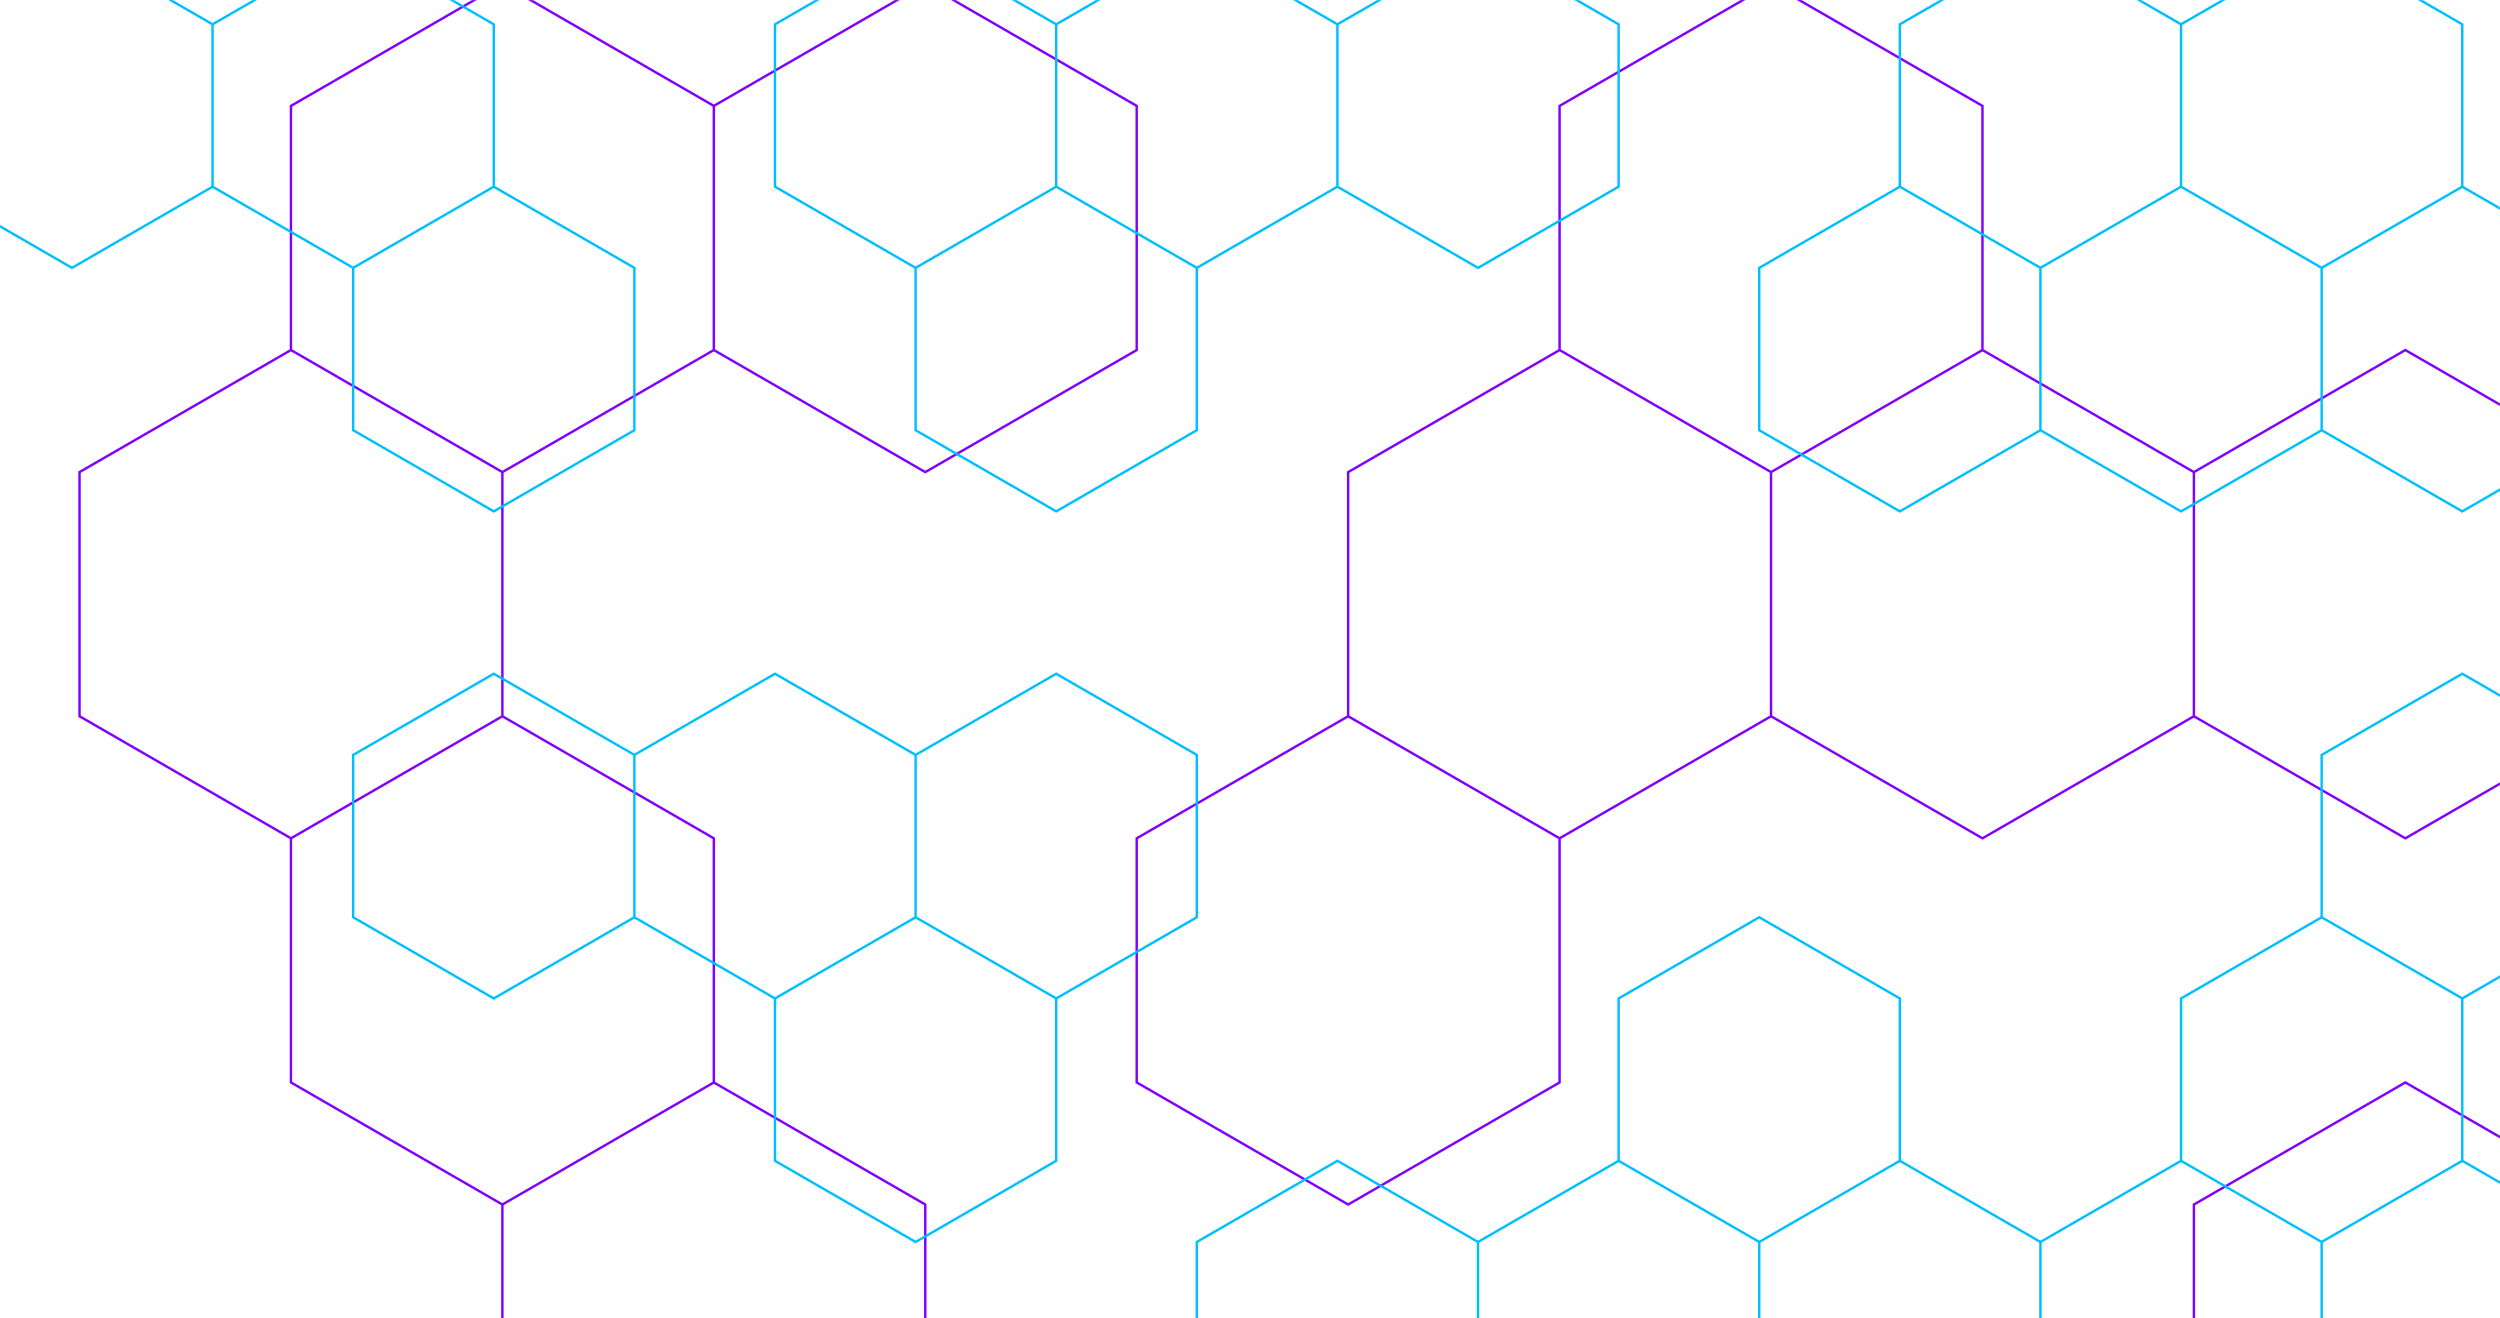 <svg xmlns="http://www.w3.org/2000/svg" version="1.1" xmlns:xlink="http://www.w3.org/1999/xlink" xmlns:svgjs="http://svgjs.dev/svgjs" width="2048" height="1080" preserveAspectRatio="none" viewBox="0 0 2048 1080"><g mask="url('#SvgjsMask1411')" fill="none"><path d="M238.35 286.75L411.56 386.75L411.56 586.75L238.35 686.75L65.14 586.75L65.14 386.75zM411.56 -13.25L584.77 86.75L584.77 286.75L411.56 386.75L238.35 286.75L238.35 86.75zM411.56 586.75L584.77 686.75L584.77 886.75L411.56 986.75L238.35 886.75L238.35 686.75zM584.77 886.75L757.98 986.75L757.98 1186.75L584.77 1286.75L411.56 1186.75L411.56 986.75zM757.98 -13.25L931.19 86.75L931.19 286.75L757.98 386.75L584.77 286.75L584.77 86.75zM1277.61 286.75L1450.82 386.75L1450.82 586.75L1277.61 686.75L1104.4 586.75L1104.4 386.75zM1104.4 586.75L1277.61 686.75L1277.61 886.75L1104.4 986.75L931.19 886.75L931.19 686.75zM1104.4 1186.75L1277.61 1286.75L1277.61 1486.75L1104.4 1586.75L931.19 1486.75L931.19 1286.75zM1450.82 -13.25L1624.03 86.75L1624.03 286.75L1450.82 386.75L1277.61 286.75L1277.61 86.75zM1624.03 286.75L1797.24 386.75L1797.24 586.75L1624.03 686.75L1450.82 586.75L1450.82 386.75zM1450.82 1186.75L1624.03 1286.75L1624.03 1486.75L1450.82 1586.75L1277.61 1486.75L1277.61 1286.75zM1970.45 286.75L2143.66 386.75L2143.66 586.75L1970.45 686.75L1797.24 586.75L1797.24 386.75zM1970.45 886.75L2143.66 986.75L2143.66 1186.75L1970.45 1286.75L1797.24 1186.75L1797.24 986.75zM1797.24 1186.75L1970.45 1286.75L1970.45 1486.75L1797.24 1586.75L1624.03 1486.75L1624.03 1286.75z" stroke="rgba(128, 0, 255, 1)" stroke-width="2"></path><path d="M58.94 -46.57L174.12 19.93L174.12 152.93L58.94 219.43L-56.24 152.93L-56.24 19.93zM289.31 -46.57L404.49 19.93L404.49 152.93L289.31 219.43L174.12 152.93L174.12 19.93zM404.49 152.93L519.68 219.43L519.68 352.43L404.49 418.93L289.31 352.43L289.31 219.43zM404.49 551.93L519.68 618.43L519.68 751.43L404.49 817.93L289.31 751.43L289.31 618.43zM634.86 551.93L750.05 618.43L750.05 751.43L634.86 817.93L519.68 751.43L519.68 618.43zM750.05 -46.57L865.23 19.93L865.23 152.93L750.05 219.43L634.86 152.93L634.86 19.93zM865.23 152.93L980.42 219.43L980.42 352.43L865.23 418.93L750.05 352.43L750.05 219.43zM865.23 551.93L980.42 618.43L980.42 751.43L865.23 817.93L750.05 751.43L750.05 618.43zM750.05 751.43L865.23 817.93L865.23 950.93L750.05 1017.43L634.86 950.93L634.86 817.93zM980.42 -46.57L1095.6 19.93L1095.6 152.93L980.42 219.43L865.23 152.93L865.23 19.93zM1095.6 950.93L1210.79 1017.43L1210.79 1150.43L1095.6 1216.93L980.42 1150.43L980.42 1017.43zM1210.79 -46.57L1325.97 19.93L1325.97 152.93L1210.79 219.43L1095.6 152.93L1095.6 19.93zM1325.97 950.93L1441.16 1017.43L1441.16 1150.43L1325.97 1216.93L1210.79 1150.43L1210.79 1017.43zM1556.34 152.93L1671.53 219.43L1671.53 352.43L1556.34 418.93L1441.16 352.43L1441.16 219.43zM1441.16 751.43L1556.34 817.93L1556.34 950.93L1441.16 1017.43L1325.97 950.93L1325.97 817.93zM1556.34 950.93L1671.53 1017.43L1671.53 1150.43L1556.34 1216.93L1441.16 1150.43L1441.16 1017.43zM1671.53 -46.57L1786.71 19.93L1786.71 152.93L1671.53 219.43L1556.34 152.93L1556.34 19.93zM1786.71 152.93L1901.89 219.43L1901.89 352.43L1786.71 418.93L1671.53 352.43L1671.53 219.43zM1786.71 950.93L1901.89 1017.43L1901.89 1150.43L1786.71 1216.93L1671.53 1150.43L1671.53 1017.43zM1901.89 -46.57L2017.08 19.93L2017.08 152.93L1901.89 219.43L1786.71 152.93L1786.71 19.93zM2017.08 152.93L2132.26 219.43L2132.26 352.43L2017.08 418.93L1901.89 352.43L1901.89 219.43zM2017.08 551.93L2132.26 618.43L2132.26 751.43L2017.08 817.93L1901.89 751.43L1901.89 618.43zM1901.89 751.43L2017.08 817.93L2017.08 950.93L1901.89 1017.43L1786.71 950.93L1786.71 817.93zM2017.08 950.93L2132.26 1017.43L2132.26 1150.43L2017.08 1216.93L1901.89 1150.43L1901.89 1017.43z" stroke="rgba(0, 191, 255, 1)" stroke-width="2"></path></g><defs><mask id="SvgjsMask1411"><rect width="2048" height="1080" fill="#ffffff"></rect></mask></defs></svg>